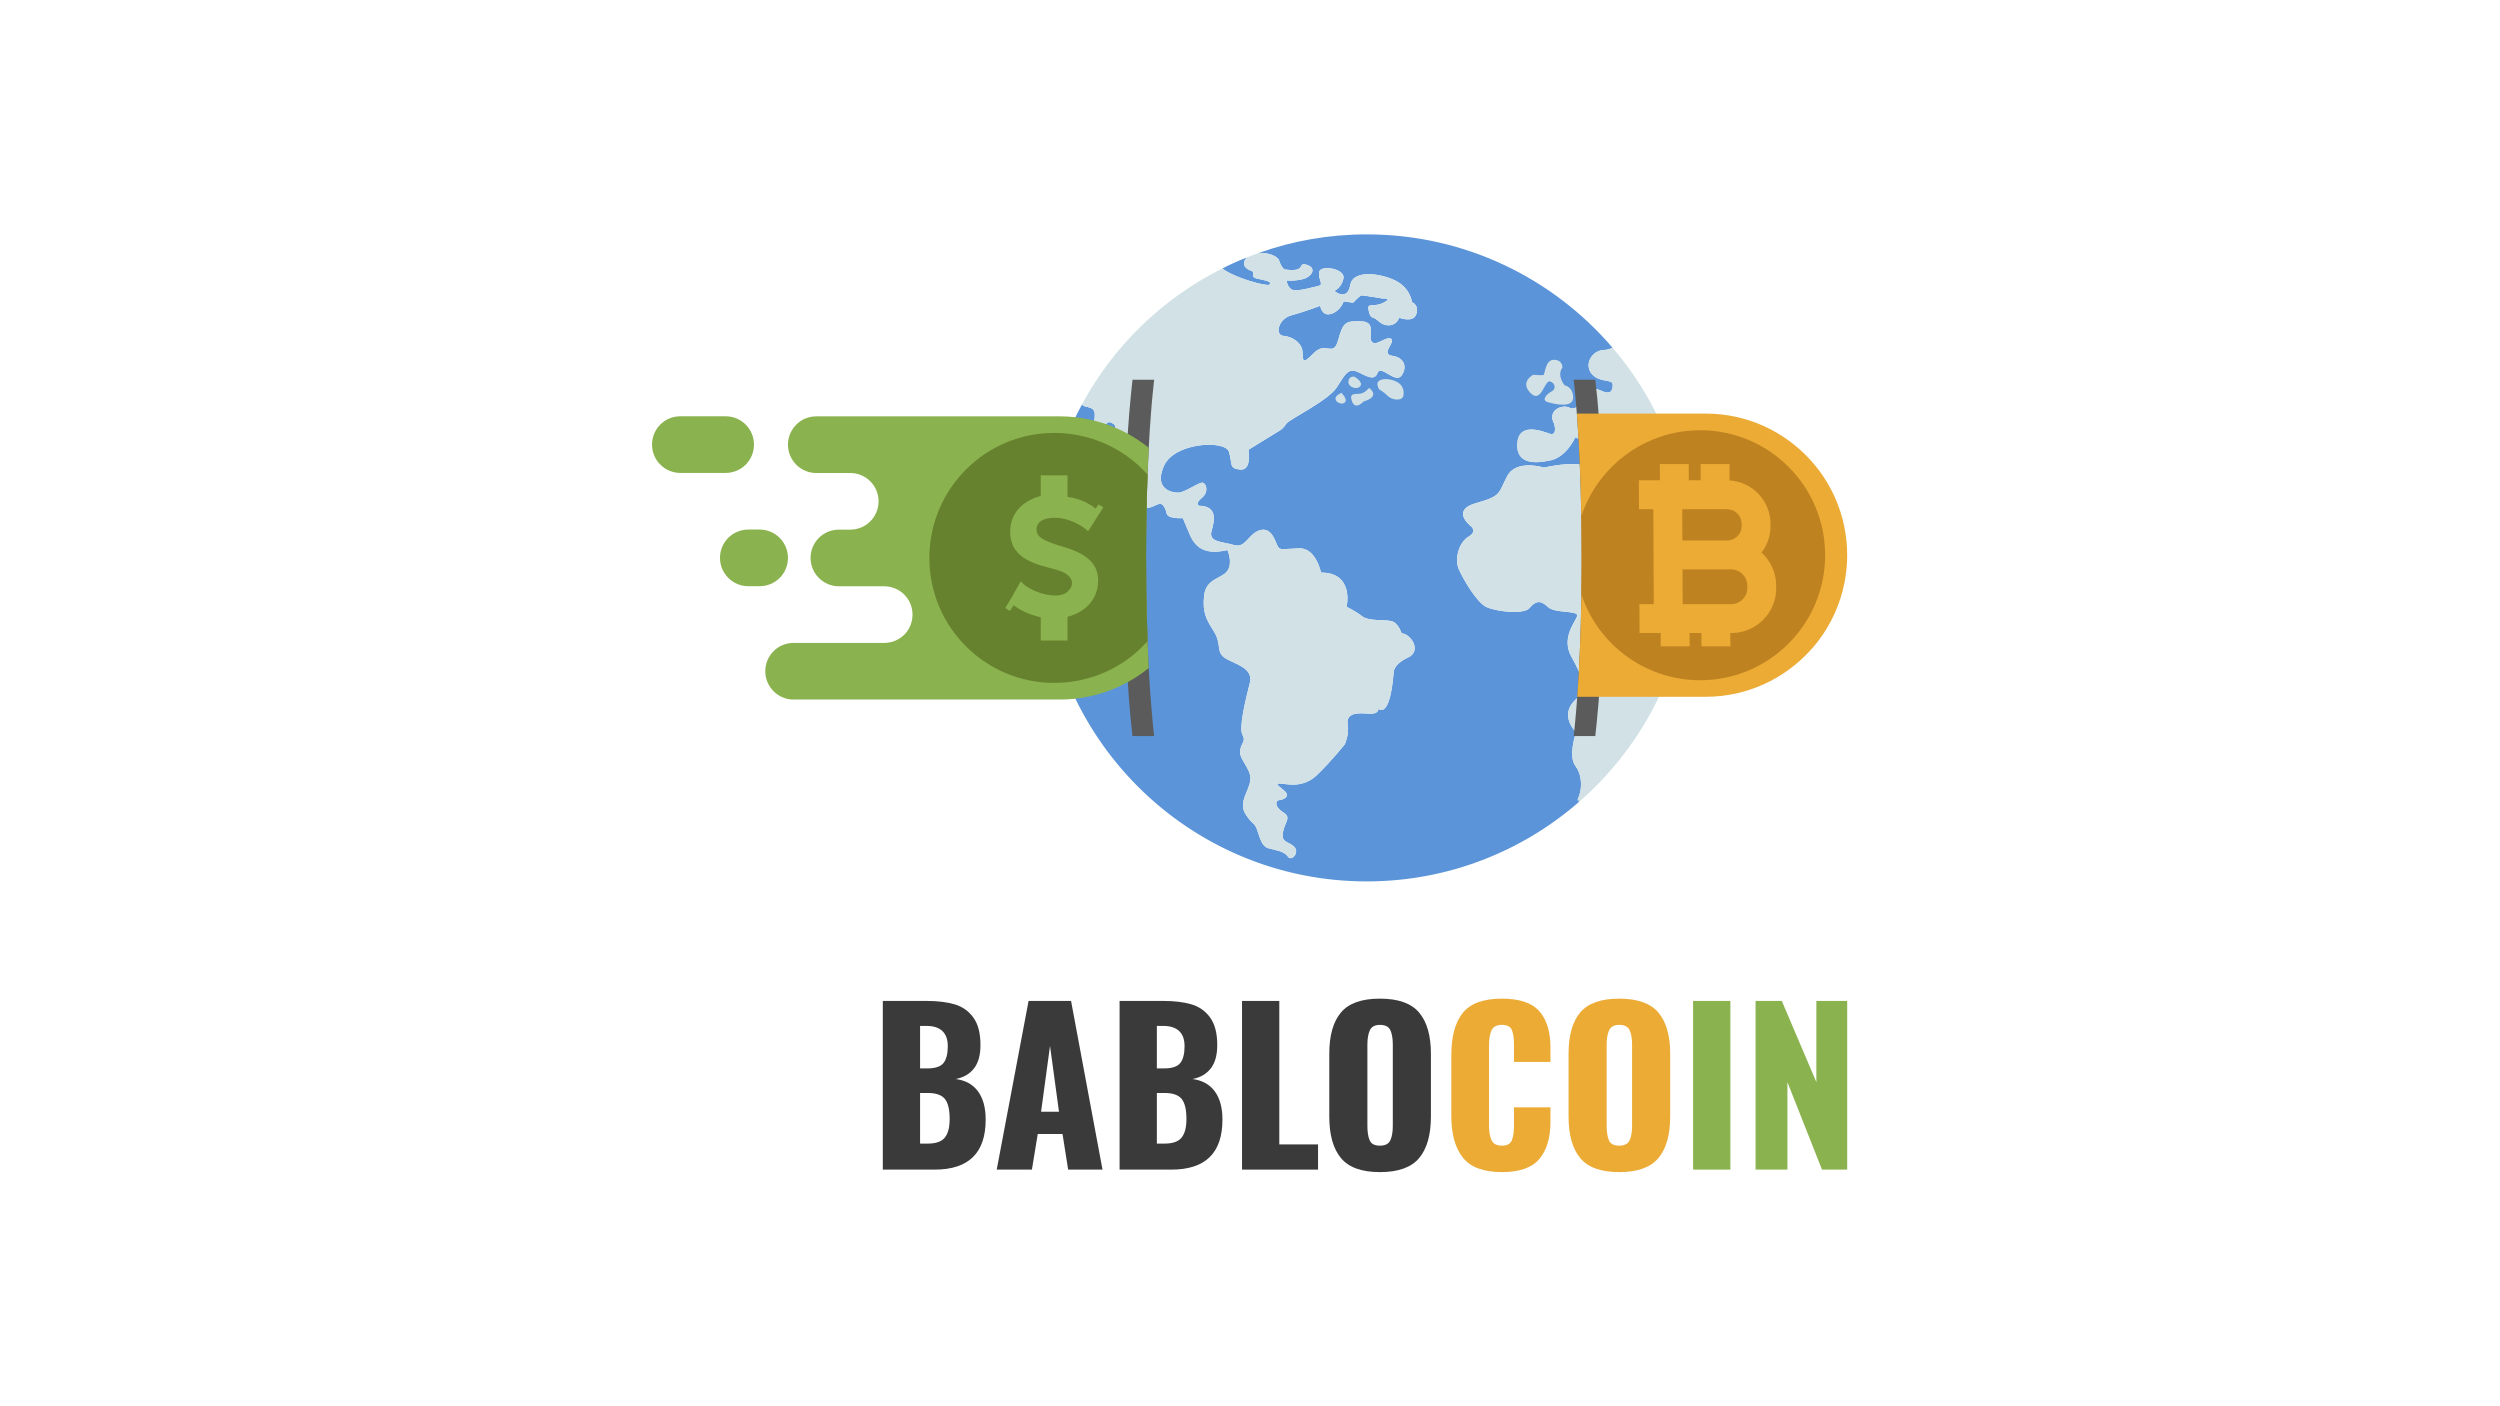 <?xml version="1.0" encoding="UTF-8" standalone="no"?>
<svg
   xmlns:dc="http://purl.org/dc/elements/1.1/"
   xmlns:cc="http://creativecommons.org/ns#"
   xmlns:rdf="http://www.w3.org/1999/02/22-rdf-syntax-ns#"
   xmlns:svg="http://www.w3.org/2000/svg"
   xmlns="http://www.w3.org/2000/svg"
   viewBox="0 0 3413.333 1920"
   height="1920"
   width="3413.333"
   xml:space="preserve"
   id="svg2"
   version="1.1"><defs
     id="defs6"><clipPath
       id="clipPath18"
       clipPathUnits="userSpaceOnUse"><path
         id="path16"
         d="M 0,1440 H 2560 V 0 H 0 Z" /></clipPath><clipPath
       id="clipPath106"
       clipPathUnits="userSpaceOnUse"><path
         id="path104"
         d="m 1095.65,1010.43 h 80.94 V 727.301 h -80.94 z" /></clipPath><clipPath
       id="clipPath110"
       clipPathUnits="userSpaceOnUse"><path
         id="path108"
         d="m 1175.399,783.687 c 0.435,-9.56 0.762,-18.795 1.195,-27.595 -6.736,-5.432 -13.797,-10.213 -21.403,-14.342 -11.841,-6.518 -24.771,-11.516 -38.459,-14.449 -1.414,4.78 -2.934,9.452 -4.348,14.449 -0.326,1.087 -0.651,2.065 -0.868,3.151 -1.739,6.302 -3.476,12.821 -4.781,19.557 -2.499,10.212 -4.019,20.859 -5.541,31.833 -0.759,4.671 -1.411,9.452 -1.955,14.232 -1.195,9.018 -1.955,18.144 -2.499,27.596 -0.326,3.477 -0.544,6.953 -0.652,10.539 -0.327,6.627 -0.434,13.472 -0.434,20.317 0,3.041 0,6.084 0.107,9.125 0.109,9.778 0.544,19.339 1.305,28.683 0.544,8.039 1.304,15.862 2.391,23.575 0.652,5.433 1.412,10.648 2.28,15.863 1.522,9.343 3.043,18.361 4.998,27.161 1.305,6.736 3.042,13.255 4.456,19.665 0.216,0.978 0.434,1.955 0.651,2.933 1.739,4.998 3.259,9.778 4.89,14.45 13.581,-2.933 26.509,-7.822 38.351,-14.341 7.605,-4.128 14.775,-8.909 21.511,-14.341 -0.433,-8.8 -0.868,-17.927 -1.195,-27.487 -0.544,-14.558 -0.977,-29.769 -1.195,-45.632 -0.217,-12.928 -0.326,-26.183 -0.326,-39.654 0,-11.952 0.109,-23.685 0.218,-35.202 0.326,-17.383 0.759,-34.223 1.303,-50.086" /></clipPath><linearGradient
       id="linearGradient122"
       spreadMethod="pad"
       gradientTransform="matrix(80.94,0,0,-80.94,1095.654,868.865)"
       gradientUnits="userSpaceOnUse"
       y2="0"
       x2="1"
       y1="0"
       x1="0"><stop
         id="stop116"
         offset="0"
         style="stop-opacity:0;stop-color:#ffffff" /><stop
         id="stop118"
         offset="0.644"
         style="stop-opacity:0;stop-color:#ffffff" /><stop
         id="stop120"
         offset="1"
         style="stop-opacity:1;stop-color:#ffffff" /></linearGradient><mask
       id="mask124"
       height="1"
       width="1"
       y="0"
       x="0"
       maskUnits="userSpaceOnUse"><g
         id="g134"><g
           id="g132"><g
             id="g130"><g
               id="g128"><path
                 id="path126"
                 style="fill:url(#linearGradient122);stroke:none"
                 d="M -32768,32767 H 32767 V -32768 H -32768 Z" /></g></g></g></g></mask><linearGradient
       id="linearGradient142"
       spreadMethod="pad"
       gradientTransform="matrix(80.94,0,0,-80.94,1095.654,868.865)"
       gradientUnits="userSpaceOnUse"
       y2="0"
       x2="1"
       y1="0"
       x1="0"><stop
         id="stop136"
         offset="0"
         style="stop-opacity:1;stop-color:#000000" /><stop
         id="stop138"
         offset="0.644"
         style="stop-opacity:1;stop-color:#000000" /><stop
         id="stop140"
         offset="1"
         style="stop-opacity:1;stop-color:#1a1a1a" /></linearGradient><clipPath
       id="clipPath168"
       clipPathUnits="userSpaceOnUse"><path
         id="path166"
         d="m 1615.06,1016.75 h 85.18 V 726.672 h -85.18 z" /></clipPath><clipPath
       id="clipPath172"
       clipPathUnits="userSpaceOnUse"><path
         id="path170"
         d="m 1700.241,868.671 c 0,-4.563 0,-9.235 -0.108,-13.906 -0.109,-14.885 -0.652,-29.335 -1.522,-43.567 -0.326,-6.519 -0.759,-12.929 -1.303,-19.231 -0.434,-5.649 -0.978,-11.19 -1.63,-16.731 -0.652,-7.605 -1.629,-14.884 -2.608,-22.163 0,-0.652 -0.108,-1.304 -0.216,-1.956 -0.978,-8.366 -2.064,-16.514 -3.26,-24.445 h -74.096 c 2.173,29.443 3.585,64.318 4.237,102.56 v 2.391 c 0.218,12.169 0.327,24.663 0.327,37.265 0,11.951 -0.109,23.685 -0.218,35.201 0,2.499 -0.109,4.998 -0.217,7.497 -0.652,37.048 -2.064,70.945 -4.129,99.627 -0.108,1.848 -0.326,3.694 -0.435,5.541 h 73.77 c 1.413,-8.8 2.5,-17.709 3.586,-26.835 0.435,-3.586 0.761,-7.062 1.195,-10.647 0.869,-7.062 1.63,-14.341 2.282,-21.621 0.326,-3.042 0.652,-6.084 0.869,-9.234 0.977,-10.647 1.63,-21.621 2.173,-32.703 0.434,-5.323 0.652,-10.647 0.76,-16.079 0.435,-10.104 0.543,-20.534 0.543,-30.964" /></clipPath><linearGradient
       id="linearGradient188"
       spreadMethod="pad"
       gradientTransform="matrix(85.178,0,0,-85.178,1615.064,871.713)"
       gradientUnits="userSpaceOnUse"
       y2="0"
       x2="1"
       y1="0"
       x1="0"><stop
         id="stop178"
         offset="0"
         style="stop-opacity:1;stop-color:#ffffff" /><stop
         id="stop180"
         offset="0.504"
         style="stop-opacity:0;stop-color:#ffffff" /><stop
         id="stop182"
         offset="0.869"
         style="stop-opacity:0;stop-color:#ffffff" /><stop
         id="stop184"
         offset="0.953"
         style="stop-opacity:0;stop-color:#ffffff" /><stop
         id="stop186"
         offset="1"
         style="stop-opacity:0;stop-color:#ffffff" /></linearGradient><mask
       id="mask190"
       height="1"
       width="1"
       y="0"
       x="0"
       maskUnits="userSpaceOnUse"><g
         id="g200"><g
           id="g198"><g
             id="g196"><g
               id="g194"><path
                 id="path192"
                 style="fill:url(#linearGradient188);stroke:none"
                 d="M -32768,32767 H 32767 V -32768 H -32768 Z" /></g></g></g></g></mask><linearGradient
       id="linearGradient212"
       spreadMethod="pad"
       gradientTransform="matrix(85.178,0,0,-85.178,1615.064,871.713)"
       gradientUnits="userSpaceOnUse"
       y2="0"
       x2="1"
       y1="0"
       x1="0"><stop
         id="stop202"
         offset="0"
         style="stop-opacity:1;stop-color:#1a1a1a" /><stop
         id="stop204"
         offset="0.504"
         style="stop-opacity:1;stop-color:#000000" /><stop
         id="stop206"
         offset="0.869"
         style="stop-opacity:1;stop-color:#000000" /><stop
         id="stop208"
         offset="0.953"
         style="stop-opacity:1;stop-color:#000000" /><stop
         id="stop210"
         offset="1"
         style="stop-opacity:1;stop-color:#000000" /></linearGradient></defs><g
     transform="matrix(1.333,0,0,-1.333,0,1920)"
     id="g10"><g
       id="g12"><g
         clip-path="url(#clipPath18)"
         id="g14"><g
           transform="translate(1251.996,1165.373)"
           id="g20"><path
             id="path22"
             style="fill:#5b94d8;fill-opacity:1;fill-rule:nonzero;stroke:none"
             d="M 0,0 C 8.146,4.28 16.706,8.007 25.266,11.322 19.052,4.97 23.057,-0.138 29.132,-2.21 c 6.49,-2.07 -2.762,-6.351 7.455,-8.422 10.217,-2.071 14.36,-3.313 11.461,-5.937 C 45.701,-18.64 12.287,-9.665 0,0" /></g><g
           transform="translate(1727.922,915.328)"
           id="g24"><path
             id="path26"
             style="fill:#5b94d8;fill-opacity:1;fill-rule:nonzero;stroke:none"
             d="m 0,0 c -8.56,-0.275 -27.061,-0.552 -29.271,6.49 -3.039,8.974 -12.979,12.288 -33.136,8.974 -20.158,-3.175 -12.289,4.833 -19.193,7.732 -7.04,2.899 -14.634,1.519 -14.634,1.519 0,0 20.572,36.312 -50.396,21.401 0,0 -28.304,8.975 -37.557,-8.837 -9.387,-17.673 -5.382,-20.157 -31.616,-27.476 -26.233,-7.179 -6.352,-23.057 -6.352,-23.057 0,0 8.424,-5.523 -1.656,-11.46 -10.079,-5.937 -14.498,-23.057 -9.802,-33.551 4.692,-10.494 18.5,-34.103 28.303,-38.521 9.803,-4.557 38.245,-8.008 44.184,-0.829 5.936,7.179 11.044,8.284 18.638,0.966 7.456,-7.179 32.723,-2.899 29.823,-9.802 -2.761,-7.042 -16.017,-22.368 -5.8,-41.007 10.217,-18.64 17.398,-33.275 5.387,-43.216 -11.875,-9.941 -11.185,-22.92 -0.553,-34.38 0,0 -8.424,-24.024 -0.691,-34.379 7.733,-10.355 6.35,-24.3 3.59,-31.204 -2.899,-7.042 0.138,-3.175 0.138,-3.175 0,0 -0.276,-1.38 -0.276,-2.762 -58.127,-50.533 -134.203,-81.185 -217.184,-81.185 -182.943,0 -331.367,148.425 -331.367,331.368 0,56.746 14.359,110.317 39.626,156.985 1.103,-0.967 2.347,-1.656 4.141,-2.071 6.628,-1.519 10.769,-2.209 8.423,-14.773 -2.486,-12.565 -6.351,-39.074 10.494,-42.111 16.844,-3.038 8.422,11.183 4.417,17.811 -4.003,6.765 -6.489,27.475 3.177,22.367 9.803,-5.109 -4.557,-6.075 9.941,-33.413 14.634,-27.338 -7.871,-25.267 9.526,-45.011 17.535,-19.744 27.199,0.967 32.999,-5.937 5.799,-7.041 0.275,-11.184 11.735,-12.84 11.461,-1.657 6.628,3.313 11.737,-7.87 5.246,-11.184 8.835,-33.137 42.524,-25.129 0,0 5.663,-12.564 0.138,-20.987 -5.521,-8.422 -22.089,-7.87 -24.024,-25.404 -1.932,-17.536 2.073,-24.301 10.079,-37.141 8.009,-12.84 1.935,-20.572 10.908,-26.786 8.975,-6.213 29.962,-9.803 25.821,-25.819 -4.143,-16.016 -11.461,-45.701 -7.595,-53.019 3.867,-7.317 -1.105,-7.317 -2.348,-16.292 -1.38,-9.112 11.46,-18.226 10.494,-29.823 -1.104,-11.598 -12.565,-22.782 -5.109,-34.932 7.457,-12.15 9.388,-7.455 12.702,-18.501 3.451,-10.908 5.801,-15.601 11.737,-16.983 5.936,-1.519 15.602,-2.899 19.054,-8.284 3.588,-5.523 12.427,4.281 6.488,10.079 -5.937,5.798 -13.668,3.867 -11.459,15.188 2.347,11.321 8.974,14.773 -0.138,20.296 -8.975,5.66 -7.457,12.15 -3.728,12.288 3.728,0.139 12.288,3.728 5.108,9.665 -7.179,5.938 -9.389,7.594 -3.866,7.317 5.523,-0.137 22.506,-5.66 37.557,8.837 14.91,14.36 28.441,31.48 28.441,31.48 0,0 4.556,9.941 2.9,19.882 -1.658,10.08 6.075,12.703 19.467,11.46 13.393,-1.38 11.874,4.97 11.874,4.97 0,0 11.736,-12.15 15.741,37.142 0,0 -0.692,8.146 14.498,15.188 15.186,7.041 2.345,24.852 -6.352,24.852 0,0 -3.314,10.907 -10.493,12.564 -7.042,1.657 -23.335,-0.276 -29.963,4.971 -6.628,5.246 -15.877,9.664 -15.877,9.664 0,0 8.146,35.071 -26.233,35.071 0,0 -5.11,25.404 -22.368,24.852 -17.258,-0.69 -19.329,-2.21 -21.816,1.795 -2.484,4.142 -5.798,20.02 -17.948,16.844 -12.151,-3.176 -14.911,-18.777 -26.787,-15.325 -11.734,3.589 -26.646,2.623 -23.195,14.497 3.591,11.736 5.524,25.543 -12.839,25.819 0,0 -4.696,1.933 3.037,8.146 7.595,6.213 4.143,16.016 -0.276,15.464 -4.419,-0.69 -17.397,-9.803 -23.61,-10.217 -6.214,-0.276 -25.959,3.175 -15.05,27.476 10.769,24.162 62.822,26.647 66.55,14.359 3.867,-12.288 -0.553,-17.121 11.598,-18.226 12.15,-1.104 8.421,20.297 8.421,20.297 l 33.138,20.434 c 0,0 3.451,2.623 5.799,6.49 2.484,4.004 42.802,23.472 51.5,37.003 8.697,13.392 11.598,20.986 23.057,15.048 11.461,-5.936 16.155,-7.178 19.055,0.415 3.037,7.456 18.086,-11.874 24.162,-3.452 6.075,8.284 3.314,18.501 -9.389,20.296 -12.703,1.933 3.865,14.222 -1.242,17.397 -4.972,3.176 -14.636,-7.732 -19.468,-3.313 -4.971,4.418 5.384,20.71 -11.047,21.262 -16.568,0.553 -18.639,-0.965 -23.747,-19.329 -5.11,-18.363 -12.289,0 -25.267,-13.53 -13.117,-13.532 -10.079,-5.386 -11.322,2.76 -1.242,8.285 -10.218,14.498 -19.329,15.188 -9.114,0.691 -5.525,17.397 7.869,20.986 13.393,3.59 29.686,9.804 29.686,9.804 0,0 1.516,-11.184 11.182,-8.284 9.666,2.899 12.842,12.84 12.842,12.84 l 9.664,-1.381 c 0,0 6.627,7.042 8.422,7.456 1.933,0.276 21.814,-3.176 21.814,-3.176 0,0 11.185,0.828 0.553,-4.418 -10.632,-5.246 -17.12,1.243 -14.772,-8.284 2.347,-9.527 3.174,-4.142 10.216,-10.632 7.042,-6.627 18.225,-5.109 20.849,3.728 0,0 14.496,-5.798 17.672,3.59 3.176,9.389 -4.417,12.289 -4.417,12.289 0,0 -1.242,12.564 -14.221,20.572 -12.979,8.008 -45.84,14.497 -49.015,-2.9 -3.038,-17.397 -16.293,-6.213 -16.293,-6.213 0,0 8.007,3.728 9.389,13.393 1.381,9.665 -24.438,13.945 -25.129,5.523 -0.553,-8.561 5.661,-12.565 -1.381,-13.945 -6.903,-1.52 -13.392,-3.728 -22.09,-4.28 -8.699,-0.553 -9.664,10.079 -9.664,10.079 0,0 6.627,-0.967 16.153,1.243 9.664,2.347 15.188,11.459 4.557,14.772 -10.494,3.315 0.689,-8.145 -22.784,-4.693 0,0 -2.898,0.966 -5.521,8.837 -1.656,5.246 -12.012,8.56 -20.987,8.007 34.656,12.427 71.795,19.054 110.594,19.054 100.654,0 190.951,-45.012 251.701,-115.979 -1.931,-1.243 -4.832,-2.348 -9.387,-2.485 -12.29,-0.691 -20.022,-15.602 -11.461,-24.853 8.424,-9.251 21.539,-4.28 21.125,-11.046 -0.277,-6.627 -2.623,-10.078 -12.427,-5.522 -9.803,4.418 -16.154,3.452 -18.639,-5.385 -2.484,-8.836 -6.628,-15.602 -13.392,-12.15 -6.904,3.452 -23.196,-2.21 -15.466,-16.845 0,0 3.729,-12.84 -4.969,-9.802 -8.838,3.175 -31.618,11.321 -32.862,-10.08 -1.24,-21.263 17.811,-20.986 34.38,-17.259 16.569,3.867 24.991,23.611 24.991,23.611 0,0 16.567,-8.561 23.059,2.208 0,0 6.903,-20.158 16.981,-22.781 0,0 -9.389,-1.795 -7.73,-11.184 1.655,-9.527 29.407,-4.832 23.47,13.255 -6.074,18.088 -34.102,15.326 -17.396,25.267 16.844,9.803 24.438,-18.364 24.715,-25.681 0.138,-7.455 -6.077,-24.991 8.422,-18.502 14.358,6.49 11.321,27.891 15.878,16.845 4.556,-11.184 -4.004,-23.472 9.388,-24.714 5.524,-0.553 9.251,-1.105 11.875,-1.52 C -3.313,20.435 -1.382,10.355 0,0" /></g><g
           transform="translate(1450.677,1118.567)"
           id="g28"><path
             id="path30"
             style="fill:#d1e1e5;fill-opacity:1;fill-rule:nonzero;stroke:none"
             d="m 0,0 c -3.176,-9.389 -17.672,-3.59 -17.672,-3.59 -2.624,-8.837 -13.807,-10.355 -20.849,-3.728 -7.042,6.49 -7.869,1.105 -10.216,10.631 -2.348,9.527 4.14,3.039 14.772,8.285 10.632,5.246 -0.553,4.418 -0.553,4.418 0,0 -19.88,3.452 -21.814,3.176 -1.795,-0.415 -8.422,-7.456 -8.422,-7.456 l -9.664,1.381 c 0,0 -3.176,-9.942 -12.842,-12.841 -9.666,-2.9 -11.182,8.285 -11.182,8.285 0,0 -16.293,-6.214 -29.686,-9.804 -13.393,-3.589 -16.983,-20.296 -7.869,-20.986 9.111,-0.69 18.087,-6.903 19.329,-15.188 1.243,-8.146 -1.795,-16.292 11.322,-2.761 12.978,13.531 20.158,-4.833 25.267,13.531 5.108,18.363 7.18,19.882 23.747,19.329 16.432,-0.552 6.076,-16.844 11.047,-21.263 4.832,-4.418 14.496,6.49 19.468,3.314 5.107,-3.175 -11.461,-15.464 1.242,-17.397 12.703,-1.795 15.464,-12.012 9.389,-20.296 -6.076,-8.422 -21.125,10.907 -24.162,3.452 -2.9,-7.594 -7.594,-6.351 -19.055,-0.415 -11.459,5.938 -14.36,-1.657 -23.057,-15.049 -8.698,-13.53 -49.016,-32.999 -51.5,-37.003 -2.348,-3.866 -5.799,-6.489 -5.799,-6.489 l -33.137,-20.434 c 0,0 3.728,-21.401 -8.422,-20.297 -12.151,1.105 -7.731,5.938 -11.598,18.225 -3.728,12.289 -55.781,9.803 -66.55,-14.359 -10.909,-24.3 8.836,-27.752 15.05,-27.475 6.213,0.413 19.191,9.527 23.61,10.217 4.419,0.552 7.871,-9.251 0.276,-15.464 -7.733,-6.213 -3.037,-8.147 -3.037,-8.147 18.363,-0.275 16.43,-14.082 12.839,-25.819 -3.451,-11.874 11.461,-10.907 23.195,-14.497 11.876,-3.451 14.637,12.15 26.787,15.326 12.15,3.176 15.464,-12.703 17.948,-16.844 2.487,-4.005 4.558,-2.486 21.817,-1.795 17.257,0.552 22.367,-24.853 22.367,-24.853 34.379,0 26.233,-35.07 26.233,-35.07 0,0 9.249,-4.418 15.877,-9.664 6.628,-5.247 22.921,-3.315 29.963,-4.971 7.179,-1.657 10.493,-12.564 10.493,-12.564 8.697,0 21.538,-17.812 6.352,-24.853 -15.19,-7.041 -14.498,-15.188 -14.498,-15.188 -4.005,-49.291 -15.741,-37.141 -15.741,-37.141 0,0 1.519,-6.35 -11.874,-4.971 -13.392,1.244 -21.125,-1.379 -19.466,-11.46 1.655,-9.94 -2.901,-19.881 -2.901,-19.881 0,0 -13.531,-17.12 -28.441,-31.48 -15.051,-14.497 -32.033,-8.974 -37.557,-8.837 -5.523,0.277 -3.313,-1.38 3.866,-7.317 7.18,-5.938 -1.379,-9.527 -5.108,-9.665 -3.729,-0.138 -5.247,-6.628 3.729,-12.288 9.111,-5.524 2.484,-8.975 0.137,-20.296 -2.209,-11.321 5.522,-9.39 11.459,-15.189 5.939,-5.797 -2.9,-15.601 -6.488,-10.078 -3.452,5.385 -13.118,6.765 -19.054,8.283 -5.936,1.382 -8.286,6.076 -11.737,16.984 -3.314,11.046 -5.245,6.35 -12.702,18.501 -7.456,12.15 4.005,23.334 5.109,34.931 0.966,11.598 -11.874,20.711 -10.494,29.824 1.243,8.974 6.215,8.974 2.348,16.292 -3.866,7.318 3.452,37.003 7.595,53.019 4.141,16.016 -16.846,19.606 -25.821,25.819 -8.973,6.213 -2.899,13.945 -10.908,26.786 -8.006,12.84 -12.01,19.605 -10.079,37.14 1.935,17.535 18.503,16.983 24.024,25.405 5.525,8.423 -0.138,20.987 -0.138,20.987 -33.689,-8.008 -37.278,13.945 -42.523,25.128 -5.11,11.184 -0.277,6.214 -11.738,7.87 -11.46,1.657 -5.936,5.799 -11.735,12.841 -5.8,6.904 -15.464,-13.807 -32.999,5.937 -17.397,19.744 5.108,17.673 -9.526,45.011 -14.498,27.337 -0.138,28.304 -9.941,33.413 -9.665,5.108 -7.18,-15.602 -3.177,-22.368 4.005,-6.627 12.427,-20.848 -4.417,-17.811 -16.844,3.038 -12.98,29.547 -10.494,42.112 2.346,12.564 -1.795,13.254 -8.423,14.773 -1.794,0.414 -3.038,1.104 -4.141,2.071 32.307,60.061 82.703,108.937 143.869,139.451 12.286,-9.665 45.701,-18.64 48.048,-16.569 2.899,2.624 -1.244,3.866 -11.461,5.937 -10.217,2.072 -0.966,6.352 -7.455,8.422 -6.076,2.072 -10.08,7.18 -3.866,13.532 4.003,1.657 8.008,3.175 12.012,4.556 8.975,0.552 19.331,-2.761 20.987,-8.008 2.623,-7.87 5.521,-8.837 5.521,-8.837 23.473,-3.451 12.291,8.009 22.784,4.694 10.632,-3.313 5.107,-12.426 -4.557,-14.772 -9.526,-2.21 -16.153,-1.243 -16.153,-1.243 0,0 0.966,-10.632 9.664,-10.08 8.698,0.553 15.187,2.761 22.091,4.281 7.042,1.38 0.827,5.384 1.38,13.945 0.691,8.422 26.51,4.142 25.129,-5.523 -1.381,-9.665 -9.389,-13.393 -9.389,-13.393 0,0 13.256,-11.184 16.293,6.213 3.175,17.397 36.036,10.908 49.015,2.9 12.979,-8.008 14.221,-20.572 14.221,-20.572 0,0 7.593,-2.9 4.417,-12.289" /></g><g
           transform="translate(1373.903,1037.941)"
           id="g32"><path
             id="path34"
             style="fill:#d1e1e5;fill-opacity:1;fill-rule:nonzero;stroke:none"
             d="M 0,0 C 0,0 -9.131,-3.608 -4.915,-8.52 -0.7,-13.431 10.754,-10.772 0,0" /></g><g
           transform="translate(1387.351,1054.463)"
           id="g36"><path
             id="path38"
             style="fill:#d1e1e5;fill-opacity:1;fill-rule:nonzero;stroke:none"
             d="M 0,0 C 0,0 -5.337,1.381 -6.204,-4.645 -7.07,-10.671 2.914,-13.953 6.02,-9.476 9.123,-5.003 0,0 0,0" /></g><g
           transform="translate(1402.322,1043.083)"
           id="g40"><path
             id="path42"
             style="fill:#d1e1e5;fill-opacity:1;fill-rule:nonzero;stroke:none"
             d="m 0,0 c 0,0 -4.481,-5.506 -9.476,-6.02 -4.995,-0.513 -11.538,1.044 -7.929,-8.087 3.608,-9.13 11.712,0.163 11.712,0.163 0,0 17.826,4.203 5.693,13.944" /></g><g
           transform="translate(1421.445,1052.022)"
           id="g44"><path
             id="path46"
             style="fill:#d1e1e5;fill-opacity:1;fill-rule:nonzero;stroke:none"
             d="m 0,0 c 0,0 -15.755,1.649 -8.878,-10.41 0,0 4.562,-2.502 8.864,-6.811 4.302,-4.308 15.15,-5.868 16.103,0.762 C 17.042,-9.831 14.466,-2.079 0,0" /></g><g
           transform="translate(1731.235,868.937)"
           id="g48"><path
             id="path50"
             style="fill:#d1e1e5;fill-opacity:1;fill-rule:nonzero;stroke:none"
             d="m 0,0 c 0,-99.824 -44.182,-189.432 -114.184,-250.183 0,1.382 0.277,2.762 0.277,2.762 0,0 -3.037,-3.867 -0.139,3.175 2.761,6.904 4.144,20.849 -3.59,31.204 -7.732,10.355 0.692,34.379 0.692,34.379 -10.632,11.46 -11.323,24.439 0.552,34.38 12.011,9.941 4.83,24.576 -5.386,43.216 -10.217,18.639 3.039,33.965 5.799,41.007 2.901,6.903 -22.367,2.623 -29.823,9.802 -7.594,7.318 -12.702,6.214 -18.637,-0.966 -5.94,-7.179 -34.381,-3.728 -44.184,0.829 -9.804,4.418 -23.611,28.027 -28.304,38.521 -4.695,10.494 -0.276,27.614 9.803,33.551 10.079,5.937 1.655,11.46 1.655,11.46 0,0 -19.881,15.878 6.353,23.057 26.233,7.319 22.228,9.804 31.616,27.476 9.253,17.812 37.557,8.837 37.557,8.837 70.967,14.911 50.395,-21.401 50.395,-21.401 0,0 7.595,1.38 14.635,-1.519 6.903,-2.899 -0.966,-10.907 19.192,-7.732 20.158,3.314 30.098,0 33.137,-8.974 2.21,-7.042 20.711,-6.765 29.271,-6.49 C -1.105,31.204 0,15.74 0,0" /></g><g
           transform="translate(1722.124,945.704)"
           id="g52"><path
             id="path54"
             style="fill:#d1e1e5;fill-opacity:1;fill-rule:nonzero;stroke:none"
             d="m 0,0 c -2.624,0.415 -6.352,0.967 -11.875,1.52 -13.393,1.242 -4.832,13.53 -9.388,24.714 -4.557,11.045 -1.52,-10.356 -15.879,-16.845 -14.498,-6.489 -8.283,11.046 -8.421,18.502 -0.277,7.317 -7.872,35.484 -24.715,25.68 -16.706,-9.941 11.322,-7.179 17.396,-25.267 5.937,-18.087 -21.815,-22.781 -23.471,-13.254 -1.658,9.388 7.731,11.184 7.731,11.184 -10.078,2.623 -16.982,22.781 -16.982,22.781 -6.491,-10.769 -23.058,-2.209 -23.058,-2.209 0,0 -8.422,-19.744 -24.991,-23.61 -16.569,-3.728 -35.62,-4.004 -34.38,17.259 1.244,21.401 24.024,13.254 32.862,10.079 8.697,-3.038 4.969,9.802 4.969,9.802 -7.731,14.636 8.562,20.297 15.466,16.846 6.764,-3.452 10.908,3.313 13.392,12.15 2.485,8.836 8.836,9.802 18.639,5.385 9.804,-4.557 12.15,-1.105 12.427,5.522 0.414,6.765 -12.701,1.795 -21.125,11.045 -8.561,9.252 -0.829,24.163 11.461,24.854 4.555,0.137 7.456,1.242 9.387,2.485 C -36.866,99.272 -12.151,52.053 0,0" /></g><g
           transform="translate(1570.327,1056.458)"
           id="g56"><path
             id="path58"
             style="fill:#d1e1e5;fill-opacity:1;fill-rule:nonzero;stroke:none"
             d="m 0,0 c 0,0 -13.956,-7.221 -2.685,-18.683 11.271,-11.461 14.306,13.937 20.159,11.865 5.854,-2.07 5.589,-8.183 1.628,-10.074 -3.963,-1.891 -11.718,-8.774 -4.057,-11.105 7.662,-2.331 26.171,-6.223 25.922,4.885 -0.249,11.108 -8.685,12.321 -8.685,12.321 0,0 -8.43,9.824 -2.31,18.171 0,0 0.523,7.921 -8.69,8.015 C 12.068,15.489 12.313,0.077 10.419,-0.268 8.524,-0.608 0,0 0,0" /></g><g
           transform="translate(1180.179,705.789)"
           id="g60"><path
             id="path62"
             style="fill:#5b5b5b;fill-opacity:1;fill-rule:nonzero;stroke:none"
             d="m 0,0 c 0.543,-6.845 1.305,-13.363 1.956,-19.339 h -22.163 c -0.652,5.976 -1.414,12.494 -2.064,19.339 -0.543,6.627 -1.196,13.581 -1.739,20.86 -0.326,4.889 -0.653,9.887 -0.978,15.101 -0.433,7.28 -0.868,14.885 -1.195,22.708 -0.544,10.212 -0.87,20.859 -1.196,31.832 -0.759,22.925 -1.194,47.37 -1.194,72.685 0,27.052 0.435,53.018 1.302,77.246 0.327,9.343 0.653,18.361 1.088,27.161 0.327,7.823 0.762,15.428 1.086,22.707 0.543,7.171 0.978,14.015 1.522,20.642 0.543,7.063 1.195,13.908 1.846,20.208 0.435,5.107 0.979,9.888 1.522,14.45 H 1.956 c -0.542,-4.562 -1.086,-9.343 -1.521,-14.45 -0.653,-6.3 -1.195,-13.145 -1.738,-20.208 -0.869,-10.864 -1.631,-22.598 -2.282,-34.983 -0.434,-8.8 -0.869,-17.927 -1.195,-27.487 -0.544,-14.558 -0.977,-29.769 -1.195,-45.632 -0.217,-12.928 -0.326,-26.183 -0.326,-39.654 0,-11.952 0.109,-23.685 0.218,-35.202 0.326,-17.383 0.759,-34.223 1.303,-50.086 0.435,-9.56 0.761,-18.795 1.195,-27.595 C -3.042,39.981 -2.39,30.095 -1.738,20.86 -1.194,13.581 -0.651,6.627 0,0" /></g><g
           transform="translate(1642.355,868.866)"
           id="g64"><path
             id="path66"
             style="fill:#5b5b5b;fill-opacity:1;fill-rule:nonzero;stroke:none"
             d="m 0,0 c 0,-26.944 -0.435,-52.693 -1.303,-76.813 v -0.434 c -0.651,-23.576 -1.847,-45.522 -3.368,-64.97 0,-1.846 -0.217,-3.694 -0.326,-5.541 -0.544,-7.062 -1.194,-13.907 -1.846,-20.207 -0.435,-5.107 -0.978,-9.887 -1.522,-14.451 h -22.164 c 0.544,4.564 1.087,9.344 1.522,14.451 0.652,6.3 1.194,13.145 1.737,20.207 0.109,1.847 0.327,3.695 0.435,5.541 2.173,29.443 3.587,64.319 4.237,102.561 v 2.391 c 0.217,12.168 0.326,24.661 0.326,37.265 0,11.951 -0.109,23.685 -0.216,35.201 0,2.499 -0.11,4.998 -0.218,7.496 -0.651,37.048 -2.065,70.946 -4.129,99.628 -0.108,1.847 -0.326,3.694 -0.435,5.541 -0.434,5.323 -0.869,10.43 -1.302,15.319 -0.543,6.844 -1.305,13.363 -1.957,19.338 h 22.164 c 0.652,-5.975 1.414,-12.494 2.064,-19.338 0.434,-4.889 0.869,-9.996 1.304,-15.319 0.109,-1.847 0.326,-3.694 0.435,-5.541 1.302,-18.144 2.39,-38.351 3.152,-60.189 0,-3.151 0.107,-6.302 0.216,-9.452 C -0.435,49.76 0,25.314 0,0" /></g><g
           transform="translate(1892,871.713)"
           id="g68"><path
             id="path70"
             style="fill:#ebab35;fill-opacity:1;fill-rule:nonzero;stroke:none"
             d="m 0,0 c 0,-9.887 -1.086,-19.556 -2.933,-29.008 -4.346,-21.404 -13.472,-41.177 -26.075,-58.017 -2.717,-3.585 -5.65,-7.17 -8.691,-10.43 -26.51,-29.117 -64.753,-47.586 -107.342,-47.586 h -131.461 c 2.173,29.442 3.585,64.317 4.237,102.56 v 2.391 c 0.218,12.168 0.327,24.662 0.327,37.265 0,11.95 -0.109,23.684 -0.218,35.201 0,2.499 -0.109,4.998 -0.217,7.497 -0.652,37.048 -2.064,70.945 -4.129,99.627 -0.108,1.847 -0.326,3.694 -0.435,5.541 h 131.896 c 42.697,0 81.049,-18.469 107.559,-47.804 3.042,-3.259 5.867,-6.736 8.474,-10.212 C -16.405,70.293 -7.279,50.52 -2.933,29.008 -1.086,19.665 0,9.995 0,0" /></g><g
           transform="translate(1869.401,871.713)"
           id="g72"><path
             id="path74"
             style="fill:#bf8221;fill-opacity:1;fill-rule:nonzero;stroke:none"
             d="m 0,0 c 0,-70.729 -57.364,-128.093 -128.092,-128.093 -17.057,0 -33.354,3.368 -48.239,9.452 -20.533,8.366 -38.46,21.946 -52.04,39.004 -9.235,11.734 -16.515,25.097 -21.295,39.547 0.218,12.168 0.326,24.662 0.326,37.265 0,11.95 -0.108,23.684 -0.218,35.201 0,2.499 -0.108,4.998 -0.216,7.497 4.78,14.449 12.059,27.813 21.294,39.438 13.472,17.057 31.181,30.529 51.498,38.895 14.993,6.301 31.616,9.777 48.89,9.777 C -57.364,127.983 0,70.728 0,0" /></g><g
           transform="translate(1804.278,874.436)"
           id="g76"><path
             id="path78"
             style="fill:#ebab35;fill-opacity:1;fill-rule:nonzero;stroke:none"
             d="m 0,0 c 9.145,-8.426 14.943,-20.436 15.009,-33.786 l 0.012,-2.571 C 15.146,-61.774 -5.44,-82.46 -30.868,-82.46 h -1.125 l 0.065,-13.603 H -61.533 L -61.6,-82.46 h -12.134 l 0.066,-13.603 h -29.605 l -0.067,13.603 h -6.911 -14.683 l -0.144,29.606 h 14.682 l -0.172,35.564 -0.146,29.619 -0.156,32.028 h -14.682 l -0.144,29.618 h 14.681 6.911 l -0.08,16.646 h 29.606 l 0.08,-16.646 h 12.136 l -0.081,16.646 h 29.606 l 0.081,-16.785 C -9.513,72.425 9.063,53.138 9.178,29.56 L 9.189,27.126 C 9.239,16.909 5.783,7.519 0,0 m -14.586,-36.357 -0.013,2.571 c -0.043,9.104 -7.483,16.496 -16.586,16.496 h -3.825 -45.953 l 0.175,-35.564 h 6.29 43.485 c 9.104,0 16.472,7.405 16.427,16.497 m -66.677,80.714 0.156,-32.028 h 45.955 c 8.161,0 14.775,6.636 14.735,14.797 l -0.012,2.434 c -0.04,8.163 -6.717,14.797 -14.881,14.797 h -39.662 z" /></g><g
           transform="translate(1175.399,783.688)"
           id="g80"><path
             id="path82"
             style="fill:#8ab24e;fill-opacity:1;fill-rule:nonzero;stroke:none"
             d="m 0,0 c 0.435,-9.561 0.761,-18.795 1.195,-27.596 -6.736,-5.432 -13.797,-10.212 -21.403,-14.341 -11.842,-6.518 -24.771,-11.516 -38.459,-14.45 -9.998,-2.281 -20.536,-3.477 -31.183,-3.477 h -272.699 c -15.971,0 -29.009,13.038 -29.009,29.009 0,8.04 3.26,15.319 8.475,20.534 5.214,5.324 12.494,8.474 20.534,8.474 h 92.782 c 8.041,0 15.321,3.26 20.644,8.475 5.215,5.215 8.366,12.602 8.366,20.533 0,16.08 -12.93,29.009 -29.01,29.009 h -46.39 c -15.972,0 -29.009,13.037 -29.009,29.008 0,8.04 3.26,15.319 8.475,20.534 5.214,5.324 12.602,8.474 20.534,8.474 h 11.624 c 8.04,0 15.32,3.259 20.534,8.475 5.216,5.214 8.475,12.602 8.475,20.533 0,16.08 -13.038,29.009 -29.009,29.009 h -34.766 c -16.079,0 -29.007,13.037 -29.007,29.008 0,8.04 3.258,15.319 8.473,20.534 5.215,5.324 12.495,8.474 20.534,8.474 H -89.85 c 10.756,0 21.185,-1.195 31.183,-3.476 13.58,-2.933 26.508,-7.823 38.35,-14.342 7.606,-4.128 14.776,-8.908 21.512,-14.34 C 0.761,189.26 0.326,180.134 0,170.573 -0.544,156.015 -0.978,140.804 -1.195,124.942 -1.413,112.013 -1.521,98.759 -1.521,85.287 -1.521,73.335 -1.413,61.603 -1.304,50.086 -0.978,32.702 -0.544,15.862 0,0" /></g><g
           transform="translate(772.265,984.977)"
           id="g84"><path
             id="path86"
             style="fill:#8ab24e;fill-opacity:1;fill-rule:nonzero;stroke:none"
             d="m 0,0 c 0,-8.006 -3.249,-15.316 -8.47,-20.538 -5.221,-5.221 -12.532,-8.47 -20.538,-8.47 h -46.413 c -16.013,0 -29.009,12.995 -29.009,29.008 0,8.006 3.25,15.316 8.471,20.538 5.221,5.222 12.532,8.47 20.538,8.47 h 46.413 C -12.996,29.008 0,16.013 0,0" /></g><g
           transform="translate(807.075,868.944)"
           id="g88"><path
             id="path90"
             style="fill:#8ab24e;fill-opacity:1;fill-rule:nonzero;stroke:none"
             d="m 0,0 c 0,-8.006 -3.249,-15.316 -8.47,-20.537 -5.221,-5.222 -12.532,-8.471 -20.538,-8.471 h -11.603 c -16.013,0 -29.009,12.995 -29.009,29.008 0,8.006 3.249,15.316 8.471,20.538 5.22,5.222 12.532,8.47 20.538,8.47 h 11.603 C -12.996,29.008 0,16.013 0,0" /></g><g
           transform="translate(1174.096,833.773)"
           id="g92"><path
             id="path94"
             style="fill:#67822e;fill-opacity:1;fill-rule:nonzero;stroke:none"
             d="m 0,0 c 0.326,-17.384 0.76,-34.224 1.304,-50.086 -6.303,-7.17 -13.581,-13.689 -21.403,-19.229 -12.712,-9.018 -27.053,-15.754 -42.481,-19.557 -10.105,-2.716 -20.752,-4.02 -31.616,-4.02 -70.728,0 -127.984,57.256 -127.984,127.984 0,70.728 57.256,128.093 127.984,128.093 10.756,0 21.294,-1.304 31.291,-3.912 15.536,-3.802 29.987,-10.647 42.806,-19.664 7.822,-5.541 14.993,-11.951 21.403,-19.122 C 0.76,105.929 0.326,90.718 0.108,74.856 -0.109,61.927 -0.218,48.673 -0.218,35.201 -0.218,23.25 -0.109,11.517 0,0" /></g><g
           transform="translate(1090.13,879.96)"
           id="g96"><path
             id="path98"
             style="fill:#8ab24e;fill-opacity:1;fill-rule:nonzero;stroke:none"
             d="m 0,0 c -19.969,6.03 -29.144,9.638 -28.436,19.023 0.82,10.845 16.349,12.712 28.507,9.88 15.177,-3.535 24.326,-12.681 24.326,-12.681 l 7.017,11.132 0.03,-0.035 8.529,13.473 -4.982,3.003 -2.863,-4.348 C 27.14,43.485 17.722,49.354 3.271,51.55 V 73.542 H -24.138 V 52.366 c 0,0 -31.299,-6.339 -31.299,-36.41 0,-30.072 29.694,-33.885 48.479,-39.481 17.4,-5.177 17.867,-15.799 9.821,-22.499 -10.578,-8.81 -39.128,0.451 -47.403,11.073 -3.043,-5.557 -7.362,-13.052 -9.879,-17.387 l -5.981,-9.995 4.638,-3.036 3.761,5.786 c 5.037,-3.724 14.335,-9.296 27.863,-12.258 V -95.669 H 3.271 v 24.335 c 0,0 27.908,5.492 31.093,32.468 C 36.986,-16.676 21.683,-6.546 0,0" /></g><g
           id="g100"><g
             id="g102" /><g
             id="g160"><g
               style="opacity:0.6"
               id="g158"
               clip-path="url(#clipPath106)"><g
                 id="g156"><g
                   id="g154"
                   clip-path="url(#clipPath110)"><g
                     id="g152"><g
                       id="g144" /><g
                       id="g150"
                       mask="url(#mask124)"><g
                         id="g148"><path
                           id="path146"
                           style="fill:url(#linearGradient142);stroke:none"
                           d="m 1175.399,783.687 c 0.435,-9.56 0.762,-18.795 1.195,-27.595 -6.736,-5.432 -13.797,-10.213 -21.403,-14.342 -11.841,-6.518 -24.771,-11.516 -38.459,-14.449 -1.414,4.78 -2.934,9.452 -4.348,14.449 -0.326,1.087 -0.651,2.065 -0.868,3.151 -1.739,6.302 -3.476,12.821 -4.781,19.557 -2.499,10.212 -4.019,20.859 -5.541,31.833 -0.759,4.671 -1.411,9.452 -1.955,14.232 -1.195,9.018 -1.955,18.144 -2.499,27.596 -0.326,3.477 -0.544,6.953 -0.652,10.539 -0.327,6.627 -0.434,13.472 -0.434,20.317 0,3.041 0,6.084 0.107,9.125 0.109,9.778 0.544,19.339 1.305,28.683 0.544,8.039 1.304,15.862 2.391,23.575 0.652,5.433 1.412,10.648 2.28,15.863 1.522,9.343 3.043,18.361 4.998,27.161 1.305,6.736 3.042,13.255 4.456,19.665 0.216,0.978 0.434,1.955 0.651,2.933 1.739,4.998 3.259,9.778 4.89,14.45 13.581,-2.933 26.509,-7.822 38.351,-14.341 7.605,-4.128 14.775,-8.909 21.511,-14.341 -0.433,-8.8 -0.868,-17.927 -1.195,-27.487 -0.544,-14.558 -0.977,-29.769 -1.195,-45.632 -0.217,-12.928 -0.326,-26.183 -0.326,-39.654 0,-11.952 0.109,-23.685 0.218,-35.202 0.326,-17.383 0.759,-34.223 1.303,-50.086" /></g></g></g></g></g></g></g></g><g
           id="g162"><g
             id="g164" /><g
             id="g230"><g
               style="opacity:0.6"
               id="g228"
               clip-path="url(#clipPath168)"><g
                 id="g226"><g
                   id="g224"
                   clip-path="url(#clipPath172)"><g
                     id="g222"><g
                       id="g214" /><g
                       id="g220"
                       mask="url(#mask190)"><g
                         id="g218"><path
                           id="path216"
                           style="fill:url(#linearGradient212);stroke:none"
                           d="m 1700.241,868.671 c 0,-4.563 0,-9.235 -0.108,-13.906 -0.109,-14.885 -0.652,-29.335 -1.522,-43.567 -0.326,-6.519 -0.759,-12.929 -1.303,-19.231 -0.434,-5.649 -0.978,-11.19 -1.63,-16.731 -0.652,-7.605 -1.629,-14.884 -2.608,-22.163 0,-0.652 -0.108,-1.304 -0.216,-1.956 -0.978,-8.366 -2.064,-16.514 -3.26,-24.445 h -74.096 c 2.173,29.443 3.585,64.318 4.237,102.56 v 2.391 c 0.218,12.169 0.327,24.663 0.327,37.265 0,11.951 -0.109,23.685 -0.218,35.201 0,2.499 -0.109,4.998 -0.217,7.497 -0.652,37.048 -2.064,70.945 -4.129,99.627 -0.108,1.848 -0.326,3.694 -0.435,5.541 h 73.77 c 1.413,-8.8 2.5,-17.709 3.586,-26.835 0.435,-3.586 0.761,-7.062 1.195,-10.647 0.869,-7.062 1.63,-14.341 2.282,-21.621 0.326,-3.042 0.652,-6.084 0.869,-9.234 0.977,-10.647 1.63,-21.621 2.173,-32.703 0.434,-5.323 0.652,-10.647 0.76,-16.079 0.435,-10.104 0.543,-20.534 0.543,-30.964" /></g></g></g></g></g></g></g></g><g
           transform="translate(950.506,269.041)"
           id="g232"><path
             id="path234"
             style="fill:#3a3a3a;fill-opacity:1;fill-rule:nonzero;stroke:none"
             d="m 0,0 c 8.106,0 13.83,2.026 17.172,6.08 3.337,4.053 5.012,10.415 5.012,19.09 0,9.811 -1.675,16.707 -5.012,20.69 -3.342,3.98 -9.139,5.972 -17.384,5.972 H -8.106 V 0 Z m -0.638,77.001 c 8.102,0 13.613,1.845 16.53,5.546 2.911,3.697 4.374,9.456 4.374,17.276 0,6.826 -1.853,11.977 -5.546,15.466 -3.702,3.481 -9.105,5.225 -16.213,5.225 H -8.106 V 77.001 Z m -45.648,69.107 H -1.28 c 11.231,0 20.8,-1.171 28.689,-3.518 7.893,-2.348 14.255,-6.861 19.09,-13.544 4.834,-6.688 7.251,-16.069 7.251,-28.155 0,-10.238 -2.205,-18.204 -6.609,-23.89 -4.41,-5.688 -10.667,-9.316 -18.773,-10.879 9.955,-1.28 17.562,-5.476 22.826,-12.585 5.255,-7.112 7.889,-16.781 7.889,-29.01 0,-34.126 -17.419,-51.189 -52.257,-51.189 h -53.112 z" /></g><g
           transform="translate(1084.672,301.675)"
           id="g236"><path
             id="path238"
             style="fill:#3a3a3a;fill-opacity:1;fill-rule:nonzero;stroke:none"
             d="M 0,0 -9.174,67.402 -18.343,0 Z M -31.145,113.475 H 12.368 L 44.576,-59.296 H 9.382 l -5.758,36.474 h -25.382 l -5.971,-36.474 h -36.049 z" /></g><g
           transform="translate(1193.027,269.041)"
           id="g240"><path
             id="path242"
             style="fill:#3a3a3a;fill-opacity:1;fill-rule:nonzero;stroke:none"
             d="m 0,0 c 8.106,0 13.831,2.026 17.172,6.08 3.337,4.053 5.012,10.415 5.012,19.09 0,9.811 -1.675,16.707 -5.012,20.69 -3.341,3.98 -9.139,5.972 -17.384,5.972 H -8.106 V 0 Z m -0.638,77.001 c 8.102,0 13.614,1.845 16.53,5.546 2.912,3.697 4.374,9.456 4.374,17.276 0,6.826 -1.853,11.977 -5.546,15.466 -3.701,3.481 -9.104,5.225 -16.213,5.225 H -8.106 V 77.001 Z m -45.648,69.107 H -1.28 c 11.231,0 20.8,-1.171 28.689,-3.518 7.894,-2.348 14.255,-6.861 19.09,-13.544 4.834,-6.688 7.251,-16.069 7.251,-28.155 0,-10.238 -2.205,-18.204 -6.609,-23.89 -4.409,-5.688 -10.667,-9.316 -18.773,-10.879 9.955,-1.28 17.562,-5.476 22.826,-12.585 5.255,-7.112 7.889,-16.781 7.889,-29.01 0,-34.126 -17.419,-51.189 -52.257,-51.189 h -53.112 z" /></g><g
           transform="translate(1272.159,415.149)"
           id="g244"><path
             id="path246"
             style="fill:#3a3a3a;fill-opacity:1;fill-rule:nonzero;stroke:none"
             d="m 0,0 h 38.179 v -146.963 h 39.677 v -25.808 H 0 Z" /></g><g
           transform="translate(1424.026,272.348)"
           id="g248"><path
             id="path250"
             style="fill:#3a3a3a;fill-opacity:1;fill-rule:nonzero;stroke:none"
             d="m 0,0 c 1.705,3.624 2.561,8.566 2.561,14.824 v 83.185 c 0,6.401 -0.856,11.374 -2.561,14.932 -1.706,3.555 -5.264,5.334 -10.667,5.334 -5.116,0 -8.531,-1.814 -10.237,-5.442 -1.705,-3.623 -2.56,-8.566 -2.56,-14.824 V 14.824 c 0,-6.258 0.781,-11.2 2.348,-14.824 1.561,-3.628 5.047,-5.441 10.449,-5.441 5.403,0 8.961,1.813 10.667,5.441 m -50.552,-18.131 c -7.968,9.6 -11.947,23.781 -11.947,42.554 v 64.204 c 0,18.769 3.979,32.881 11.947,42.337 7.963,9.456 21.255,14.185 39.885,14.185 18.773,0 32.174,-4.764 40.211,-14.29 8.027,-9.529 12.051,-23.606 12.051,-42.232 V 24.423 c 0,-18.773 -4.024,-32.954 -12.051,-42.554 -8.037,-9.598 -21.438,-14.398 -40.211,-14.398 -18.63,0 -31.922,4.8 -39.885,14.398" /></g><g
           transform="translate(1498.363,254.643)"
           id="g252"><path
             id="path254"
             style="fill:#ebab35;fill-opacity:1;fill-rule:nonzero;stroke:none"
             d="m 0,0 c -7.89,9.881 -11.839,24.137 -11.839,42.767 v 62.285 c 0,19.051 3.91,33.449 11.735,43.192 7.819,9.737 21.185,14.61 40.097,14.61 18.057,0 30.859,-4.338 38.397,-13.009 7.533,-8.679 11.304,-20.978 11.304,-36.904 V 98.014 H 52.365 v 17.275 c 0,6.683 -0.712,11.799 -2.131,15.357 -1.423,3.555 -4.838,5.334 -10.241,5.334 -5.403,0 -8.957,-1.887 -10.662,-5.655 -1.706,-3.766 -2.56,-8.995 -2.56,-15.679 V 33.384 c 0,-6.826 0.884,-12.055 2.664,-15.679 1.779,-3.628 5.298,-5.441 10.558,-5.441 5.26,0 8.64,1.813 10.133,5.441 1.492,3.624 2.239,8.853 2.239,15.679 V 51.511 H 89.694 V 36.582 C 89.694,20.37 85.923,7.75 78.39,-1.28 70.852,-10.311 58.05,-14.824 39.993,-14.824 21.225,-14.824 7.894,-9.886 0,0" /></g><g
           transform="translate(1669.107,272.348)"
           id="g256"><path
             id="path258"
             style="fill:#ebab35;fill-opacity:1;fill-rule:nonzero;stroke:none"
             d="m 0,0 c 1.705,3.624 2.561,8.566 2.561,14.824 v 83.185 c 0,6.401 -0.856,11.374 -2.561,14.932 -1.706,3.555 -5.264,5.334 -10.667,5.334 -5.116,0 -8.531,-1.814 -10.237,-5.442 -1.705,-3.623 -2.56,-8.566 -2.56,-14.824 V 14.824 c 0,-6.258 0.78,-11.2 2.348,-14.824 1.561,-3.628 5.047,-5.441 10.449,-5.441 5.403,0 8.961,1.813 10.667,5.441 m -50.552,-18.131 c -7.968,9.6 -11.947,23.781 -11.947,42.554 v 64.204 c 0,18.769 3.979,32.881 11.947,42.337 7.963,9.456 21.255,14.185 39.885,14.185 18.773,0 32.174,-4.764 40.211,-14.29 8.027,-9.529 12.051,-23.606 12.051,-42.232 V 24.423 c 0,-18.773 -4.024,-32.954 -12.051,-42.554 -8.037,-9.598 -21.438,-14.398 -40.211,-14.398 -18.63,0 -31.922,4.8 -39.885,14.398" /></g><path
           id="path260"
           style="fill:#8ab24e;fill-opacity:1;fill-rule:nonzero;stroke:none"
           d="m 1734.157,415.149 h 38.18 V 242.378 h -38.18 z" /><g
           transform="translate(1798.148,415.149)"
           id="g262"><path
             id="path264"
             style="fill:#8ab24e;fill-opacity:1;fill-rule:nonzero;stroke:none"
             d="m 0,0 h 26.875 l 35.41,-83.185 V 0 H 93.852 V -172.771 H 68.044 l -35.41,89.586 v -89.586 H 0 Z" /></g></g></g></g></svg>